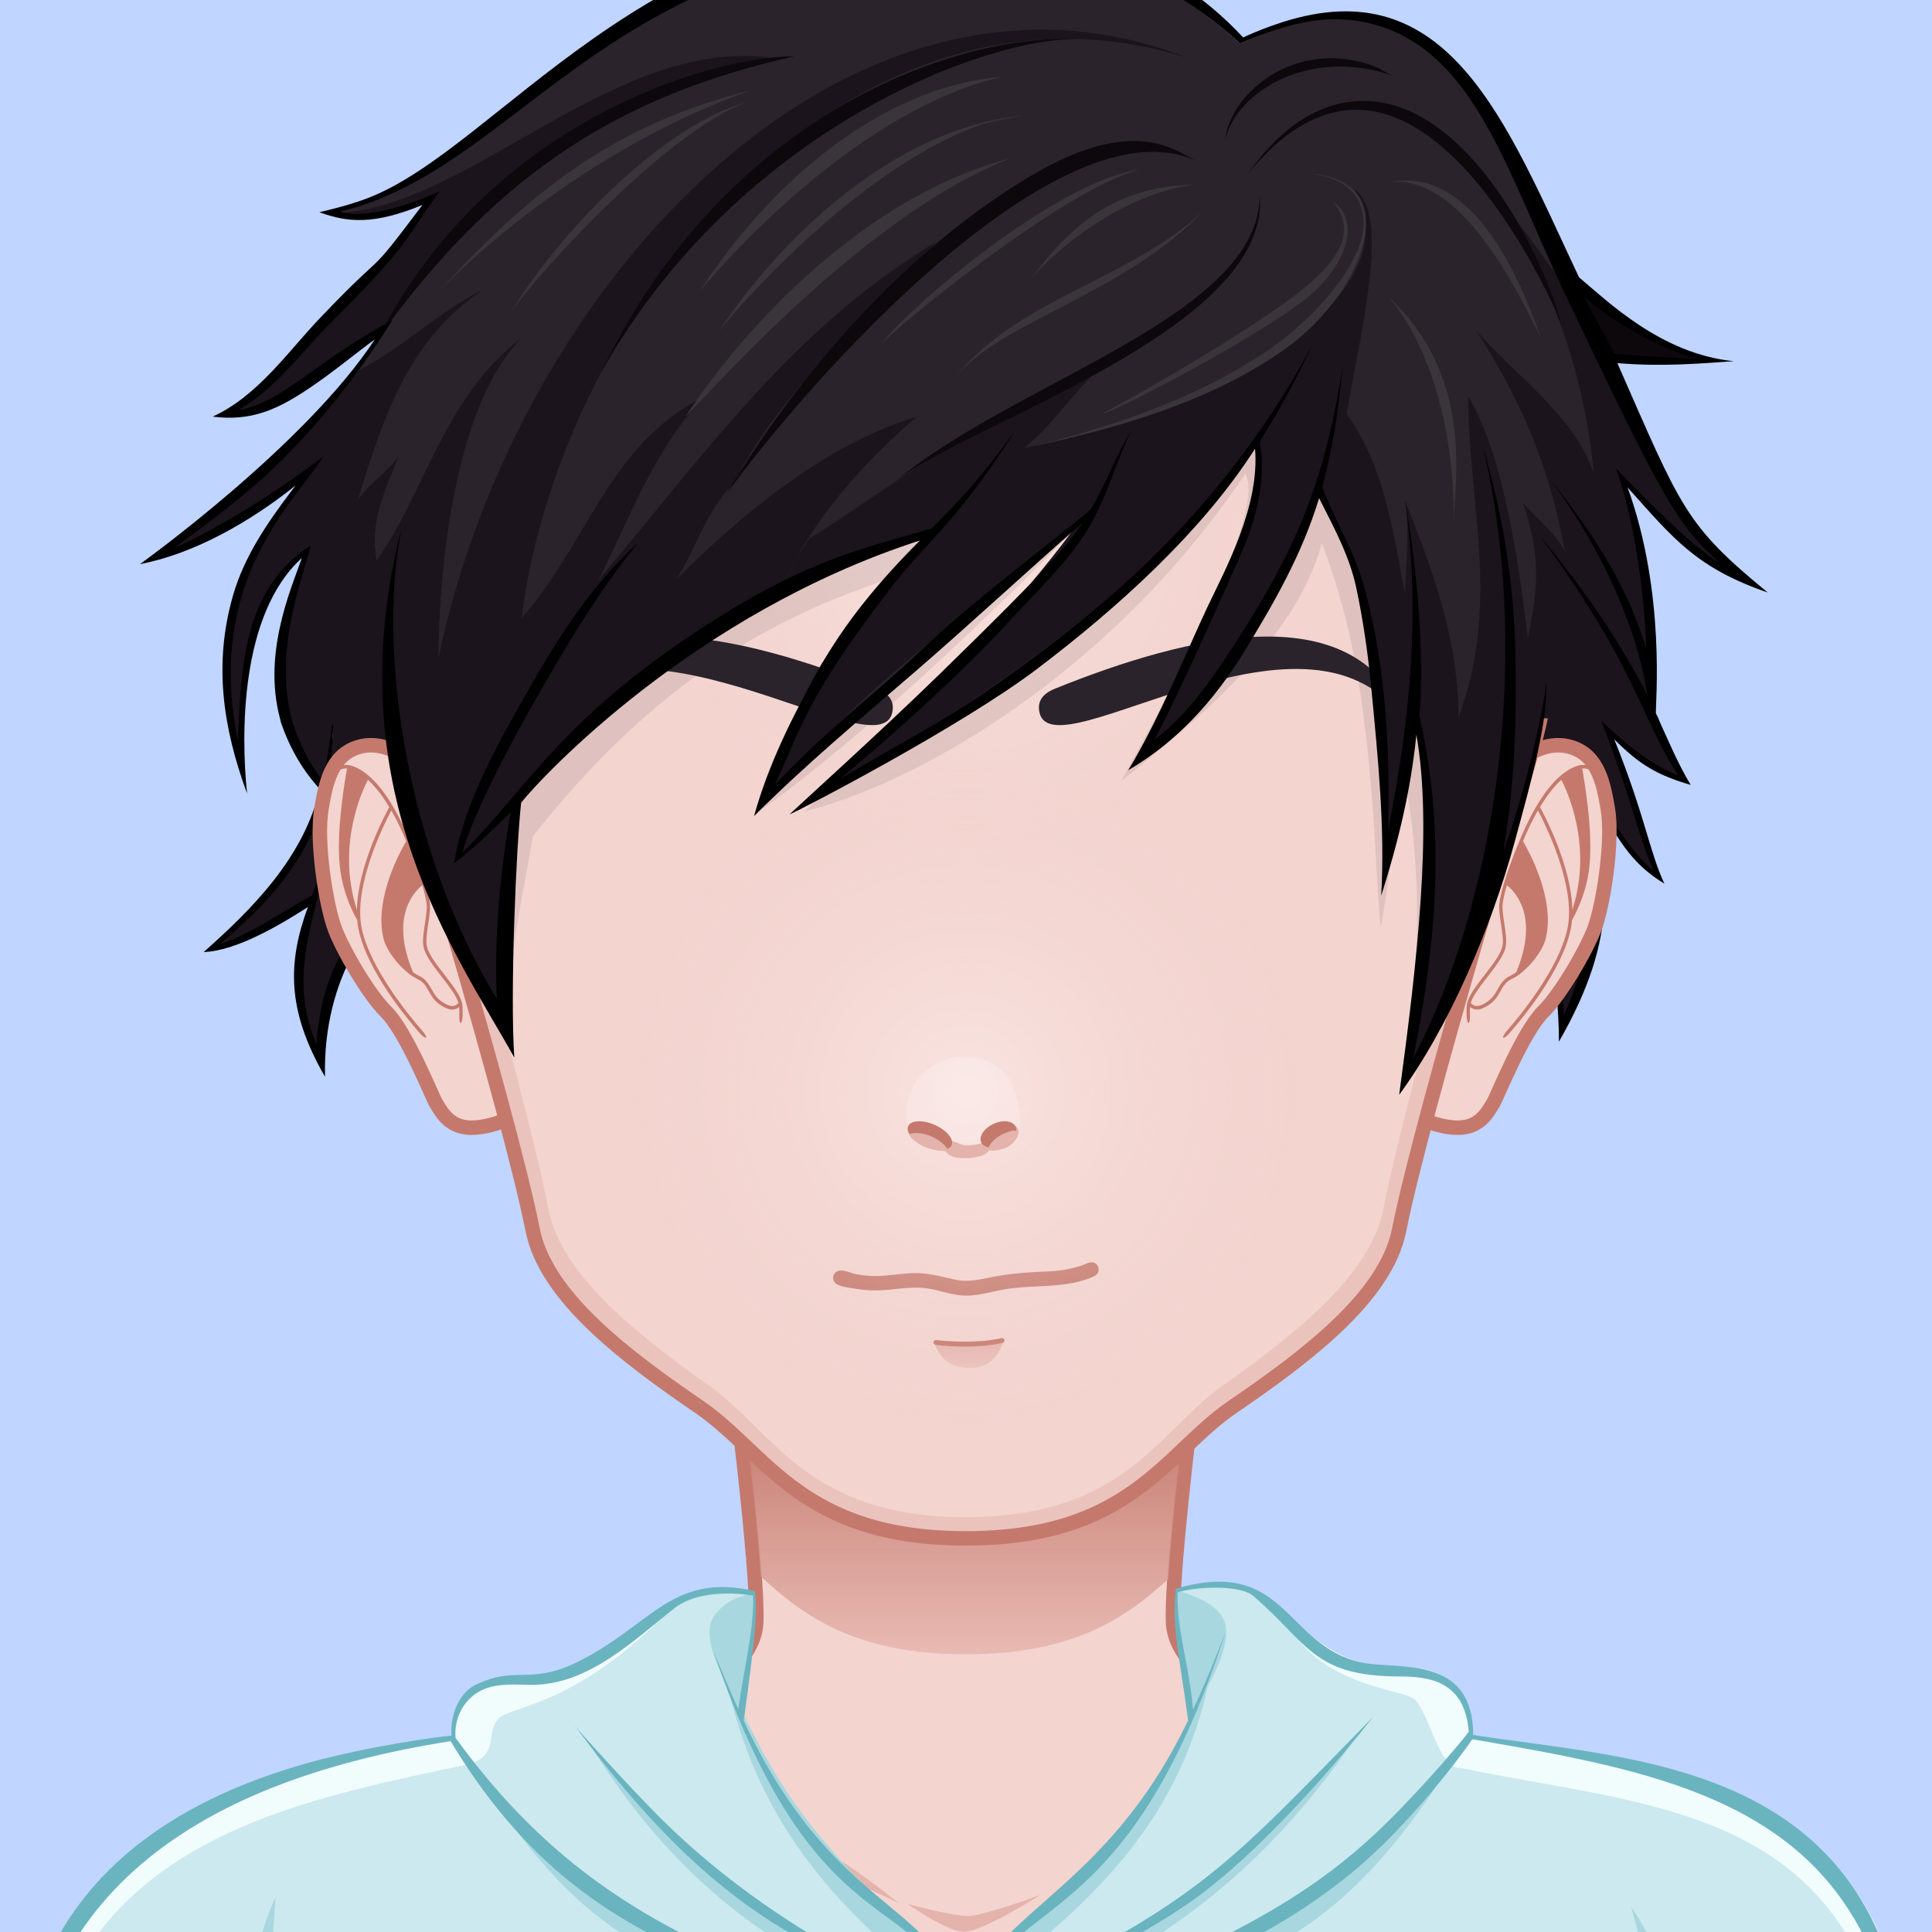 <?xml version="1.0" encoding="UTF-8" standalone="no"?>
<!DOCTYPE svg PUBLIC "-//W3C//DTD SVG 1.1//EN" "http://www.w3.org/Graphics/SVG/1.1/DTD/svg11.dtd">
<svg width="100%" height="100%" viewBox="0 0 3334 3334" version="1.1" xmlns="http://www.w3.org/2000/svg" xmlns:xlink="http://www.w3.org/1999/xlink" xml:space="preserve" xmlns:serif="http://www.serif.com/" style="fill-rule:evenodd;clip-rule:evenodd;">
    <rect x="0" y="0" width="3334" height="3334" fill="#808080" stroke="none"/>
    <g transform="matrix(5.556,0,0,5.556,0,0)">
        <g id="svga-group-wrapper" transform="matrix(3,0,0,3,0,0)">
            <g id="svga-group-backs-single">
                <rect id="SvgjsPath4388" x="-25" y="-25" width="250" height="250" style="fill:rgb(192,213,255);fill-rule:nonzero;"/>
            </g>
            <g id="svga-group-humanwrap-move">
                <g id="svga-group-humanwrap">
                    <g id="svga-group-hair-back-move">
                        <g id="svga-group-hair-back">
                            <path id="SvgjsPath4049" d="M156.79,87.186C158.035,82.541 158.87,77.252 159.102,72.972L170.631,72.972C172.465,76.897 173.289,79.052 174.531,80.905C172.691,80.185 170.566,79.438 166.722,75.933C167.04,76.787 171.046,88.42 171.309,90.426C167.918,87.633 166.674,84.614 164.596,82.363C165.802,90.734 166.469,95.159 161.942,105.867C159.181,90.365 157.449,87.622 156.79,87.186ZM34.506,74.599C34.289,83.555 31.608,90.155 22.159,98.045C25.119,97.105 27.769,95.615 32.43,92.985C33.23,90.855 33.94,88.424 34.22,86.185C33.4,94.085 28.622,99.532 32.946,108.862C33.552,101.079 36.2,95.553 43.039,91.107C42.823,91.256 42.323,91.62 41.667,92.196C42.414,91.584 43.194,91.008 44,90.468C42.433,85.633 41.139,78.439 41.091,74.599L34.506,74.599ZM33.478,81.232C31.993,79.387 30.638,76.568 30.056,74.599L34.497,74.599C34.344,75.986 34.038,79.067 33.478,81.232Z" style="fill:rgb(27,20,28);fill-rule:nonzero;"/>
                            <path id="SvgjsPath4050" d="M173.749,80.275C172.491,78.397 171.459,76.225 170.46,74.071L171.542,74.071C172.562,76.319 173.721,79.084 175.039,81.265C171.529,80.225 169.759,79.175 167.129,76.545C170.299,84.415 170.789,88.255 172.319,91.485C167.829,88.765 167.169,85.425 164.829,82.755C166.339,90.545 167.809,96.675 161.399,107.845C161.399,101.775 160.109,93.994 157.849,88.045C161.138,91.195 161.668,101.565 161.928,105.125C162.939,102.735 163.779,100.285 164.439,97.755C166.189,91.075 164.619,84.975 164.289,81.955C166.202,83.193 168.34,87.827 171.189,90.175C169.388,85.795 169.189,83.565 165.79,74.635C168.6,77.325 171.119,79.245 173.749,80.275ZM32.749,108.115C29.369,99.995 33.399,94.085 34.219,86.185C33.939,88.425 33.129,90.555 32.329,92.685C27.669,95.315 25.719,96.805 22.759,97.745C32.208,89.855 34.288,83.755 34.506,74.799L34.398,74.799C34.245,76.186 33.939,78.6 33.379,80.765C31.894,78.92 30.82,76.549 30.238,74.58L29.034,74.591C29.729,76.843 31.092,79.516 33.109,81.685C31.479,88.675 26.269,93.985 21.089,98.565C24.419,98.465 28.969,95.785 31.879,93.905C29.789,99.605 29.649,104.565 33.649,111.475C33.403,100.789 38.93,94.597 41.666,92.195C42.322,91.619 42.822,91.255 43.038,91.106C36.199,95.554 33.355,100.333 32.749,108.115Z" style="fill-rule:nonzero;"/>
                        </g>
                    </g>
                    <g id="svga-group-humanbody-single">
                        <path id="SvgjsPath2780" d="M190.858,199.866C184.85,189.708 177.384,187.893 171.23,185.93C164.907,183.914 151.884,182.752 144.781,181.33C137.921,179.957 121.628,175.541 121.442,167.842C121.25,159.776 125.733,127.752 125.733,127.752L74.005,127.752C74.005,127.752 78.492,159.775 78.299,167.842C78.115,175.541 61.819,179.957 54.958,181.33C47.854,182.752 34.833,183.914 28.51,185.93C22.354,187.893 14.886,189.707 8.878,199.866C5.234,206.026 2.87,215.999 2.87,226.999L196.87,226.999C196.869,215.999 194.509,206.026 190.858,199.866Z" style="fill:rgb(243,212,207);fill-rule:nonzero;"/>
                        <path id="SvgjsPath2781" d="M121.442,167.843C123.937,178.772 139.607,181.541 147.735,183.168C169.644,187.547 181.507,188.302 190.032,202.707C192.935,207.623 195.491,218.571 195.994,226.86C197.829,227.151 196.525,209.428 190.858,199.866C181.116,183.394 161.769,184.731 144.781,181.331C137.921,179.958 121.628,175.542 121.442,167.843ZM78.558,167.843C78.372,175.542 62.079,179.958 55.219,181.331C38.231,184.731 18.884,183.394 9.142,199.866C3.475,209.429 2.171,227.151 4.006,226.86C4.509,218.571 7.065,207.623 9.968,202.707C18.492,188.302 30.356,187.547 52.265,183.168C60.393,181.541 76.063,178.771 78.558,167.843Z" style="fill:rgb(255,244,243);fill-rule:nonzero;"/>
                        <path id="SvgjsPath2782" d="M51.206,189.513C51.206,189.513 79.847,189.812 84.679,191.398C86.993,192.156 93.051,197.031 93.051,197.031C93.051,197.031 86.495,193.861 84.393,193.273C79.51,191.909 51.206,189.513 51.206,189.513ZM99.795,199.999C101.848,199.958 107.682,196.2 107.682,196.2C107.682,196.2 102.108,198.259 100.34,198.36C98.849,198.446 93.974,197.122 93.974,197.122C93.974,197.122 98.112,200.032 99.795,199.999ZM117.008,192.757C123.758,190.939 146.794,189.527 146.794,189.527C146.794,189.527 123.003,189.011 116.284,191.252C114.032,192.004 108.722,196.412 108.722,196.412C108.722,196.412 114.786,193.354 117.008,192.757Z" style="fill:rgb(228,179,171);fill-rule:nonzero;"/>
                        <path id="SvgjsPath2783" d="M190.858,199.866C181.117,183.395 161.736,184.724 144.781,181.331C137.921,179.958 121.628,175.542 121.442,167.843C121.25,159.777 125.733,127.753 125.733,127.753L74.005,127.753C74.005,127.753 78.492,159.776 78.299,167.843C78.115,175.542 61.819,179.958 54.958,181.331C47.854,182.753 34.833,183.915 28.51,185.931C22.354,187.894 14.886,189.708 8.878,199.867C5.234,206.027 2.87,216 2.87,227L196.87,227C196.869,215.999 194.509,206.026 190.858,199.866Z" style="fill:none;fill-rule:nonzero;stroke:rgb(197,121,109);stroke-width:1.5px;"/>
                    </g>
                    <g id="svga-group-chinshadow-single">
                        <path id="SvgjsPath4062" d="M100.002,171.27C111.21,171.27 116.59,167.457 120.94,163.492C121.522,154.595 123.609,138.574 124.586,131.337C109.802,129.584 89.878,129.595 75.156,131.369C76.127,138.552 78.18,154.303 78.784,163.233C83.185,167.29 88.551,171.27 100.002,171.27Z" style="fill:url(#_Linear1);fill-rule:nonzero;"/>
                    </g>
                    <g id="svga-group-clothes-single">
                        <path id="SvgjsPath4399" d="M2.258,224.437C-0.223,203.754 9.094,189.097 31.647,182.692C38.266,180.816 45.868,179.849 46.868,179.789C46.836,179.61 46.829,179.62 46.829,179.257L46.799,179.257C46.873,172.42 54.489,173.764 56.669,173.304C65.292,171.471 68.22,162.427 78.067,164.808C78.309,166.882 78.13,169.278 76.899,178.143C86.185,198.115 96.258,196.39 99.838,207.573C103.083,197.572 114.609,195.986 123.098,178.14C122.54,173.125 121.327,168.744 121.837,164.572L121.887,164.536C128.483,162.338 131.364,165.283 133.991,167.817C141.996,175.544 146.25,170.648 150.253,174.172C151.845,175.575 152.42,177.57 152.42,179.712C170.664,182.361 201.471,183.392 197.31,223.897L197.389,223.987C178.926,223.985 54.422,228.609 2.258,224.437Z" style="fill:rgb(203,233,238);fill-rule:nonzero;"/>
                        <path id="SvgjsPath4400" d="M100.187,206.617C103.796,197.558 114.627,195.437 122.805,178.733C122.885,178.641 123.096,178.226 123.362,177.677C123.227,176.117 123.049,174.489 122.328,172.778C121.886,169.924 121.532,167.254 121.832,164.664C123.512,165.153 125.103,165.736 126.194,166.928C127.795,168.676 126.58,171.704 125.046,174.618C122.164,187.172 114.949,196.237 100.187,206.617ZM168.869,197.402C171.369,206.236 173.036,215.569 171.034,224.53C172.704,224.489 173.322,224.449 174.874,224.412C175.566,215.002 173.869,204.736 168.869,197.402ZM132,199C121.087,205.366 110.115,207.816 100.201,216.276C90.285,207.839 79.207,206.365 68.295,200C63.295,198 55.623,190.896 50.935,185.896C65.685,208.271 76.244,201.922 99.869,217.004C123.494,201.922 134.119,207.047 148.869,184.672C144.182,189.673 137,197 132,199ZM99.796,207.68C96.187,198.621 85.778,195.438 77.6,178.734C77.52,178.642 77.309,178.227 77.043,177.678C77.178,176.118 76.823,174.405 77.543,172.693C77.985,169.839 78.178,167.508 77.878,164.919C76.198,165.408 75.301,165.737 74.211,166.929C72.61,168.677 73.825,171.705 75.359,174.619C78.241,187.172 85.034,197.3 99.796,207.68ZM28.536,196.402C24.869,204.402 24.839,215.002 25.531,224.412C27.083,224.449 27.701,224.489 29.371,224.53C27.369,215.569 27.869,205.402 28.536,196.402ZM99.869,209.409C113.827,205.229 128.673,197.58 141.013,178.894C129.871,193.914 113.308,202.781 100.186,208.221C86.65,203.32 70.444,193.561 60.996,180.445C72.066,198.567 85.911,205.229 99.869,209.409Z" style="fill:rgb(168,215,223);fill-rule:nonzero;"/>
                        <path id="SvgjsPath4401" d="M197.389,223.985C197.292,223.985 197.173,223.986 197.071,223.986C196.712,216.378 195.998,208.596 191.995,201.735C183.995,186.735 166.995,186.36 151.001,183C149.001,183 147.969,177.459 146.495,175.985C145.245,174.735 135.62,174.735 132.569,166.477C133.063,166.915 133.532,167.372 133.992,167.815C141.997,175.542 146.251,170.646 150.254,174.17C151.846,175.573 152.421,177.568 152.421,179.71C170.665,182.359 201.472,183.39 197.311,223.895L197.389,223.985ZM2.017,224.985C2.114,224.985 2.233,224.986 2.335,224.986C2.694,217.378 3.508,211.19 7.511,204.329C15.511,189.329 32.81,185.962 48.804,182.601C51.743,181.485 50.195,179.359 51.668,177.885C52.918,176.635 59.868,176.61 69.493,166.485C68.999,166.923 66.873,167.372 66.413,167.815C58.408,175.542 52.368,173.36 50.151,174.17C47.416,175.17 46.993,177.593 46.993,179.734C28.749,182.383 -0.001,187.734 2.095,224.894L2.017,224.985Z" style="fill:rgb(241,252,253);fill-rule:nonzero;"/>
                        <path id="SvgjsPath4402" d="M196.159,204.835C189.845,182.39 168.045,182.03 152.519,179.625C152.519,171.23 144.621,172.899 140.989,172.125C132.977,170.408 133.228,161.127 121.749,164.476C121.266,168.44 122.194,171.916 123.009,178.096C114.593,195.764 102.92,197.749 99.84,207.245C96.468,196.709 86.17,197.766 77,178.155C78.274,168.927 78.403,166.79 78.16,164.725C69.407,162.727 67.433,168.404 59.52,172.195C54.72,174.444 53.361,172.423 49.24,174.435C47.53,175.265 46.67,177.515 46.73,179.345C46.72,179.355 46.73,179.355 46.73,179.355C46.73,179.475 46.73,179.584 46.75,179.695C45.75,179.76 38.153,180.744 31.62,182.595C8.799,189.075 -0.338,203.977 2.17,224.534C12.3,224.534 22.284,228.262 177.45,224.465C184.652,224.284 196.876,224.084 197.389,224.084C197.569,223.085 198.475,213.097 196.159,204.835ZM2.309,224.315C1.163,197.019 19.544,184.539 46.649,180.265C61.965,205.667 80.712,201.967 99.669,216.175C82.486,201.899 64.48,203.79 47.169,179.925C46.975,177.928 48.02,175.716 50.179,174.855C51.709,174.254 53.349,174.425 54.949,174.435C60.989,174.485 65.639,169.754 70.109,166.285C72.239,164.865 75.409,164.795 77.949,165.185C78.147,168.487 76.872,173.456 76.449,176.975C75.559,175.015 74.719,173.004 73.879,170.995C84.502,202.17 95.094,195.11 99.829,208.045C98.829,207.766 81.927,201.693 68.459,188.306C65.599,185.475 59.932,179.237 59.499,178.656C76.175,201.22 86.83,202.371 99.879,208.186C99.879,208.196 99.889,208.216 99.889,208.226C99.9,208.259 99.953,208.414 99.969,208.446C100.029,208.416 100.099,208.386 100.169,208.366C100.189,208.346 100.209,208.336 100.239,208.336C102.046,207.454 113.927,203.317 122.968,197.107C132.277,190.704 142.893,176.826 142.099,177.827C126.543,193.641 124.141,197.227 100.168,208.197C100.148,208.197 100.128,208.187 100.108,208.177C100.088,208.067 100.058,207.956 100.018,207.847C100.028,207.796 100.048,207.746 100.068,207.697C104.28,196.141 116.655,200.607 126.908,168.917C125.858,171.657 124.758,174.357 123.518,176.997C123.129,172.348 121.777,168.692 121.927,164.867C123.704,164.274 128.525,163.994 129.858,165.327C135.424,170.082 135.87,173.567 144.938,173.567C147.838,173.586 151.641,173.951 152.068,179.277C151.538,180.063 147.565,184.748 143.808,188.477C130.653,201.559 118.885,201.81 100.678,215.727C101.128,215.727 102.048,214.767 102.408,214.517C116.644,204.416 126.877,204.572 139.968,193.876C145.999,188.949 151.806,181.066 152.428,180.066C152.449,180.076 152.479,180.076 152.498,180.076C176.521,184.208 198.052,188.14 197.108,223.906C89.435,223.233 55.562,226.094 2.309,224.315Z" style="fill:rgb(106,180,192);fill-rule:nonzero;"/>
                    </g>
                    <g id="svga-group-head">
                        <g id="svga-group-ears-left-move">
                            <g id="svga-group-ears-left">
                                <path id="SvgjsPath3614" d="M47.001,83.974C45.625,81.661 41.363,75.977 37.021,77.371C34.272,78.253 33.728,81.136 33.286,83.682C32.698,87.068 33.757,93.765 34.675,96.185C35.556,98.51 38.208,103.001 39.939,104.712C42.069,106.812 44.714,113.505 45.133,114.199C45.793,115.296 46.669,116.944 49.255,116.737C52.108,116.508 53.839,114.995 55.111,114.738C58.253,114.109 50.582,89.995 47.001,83.974Z" style="fill:rgb(243,212,207);fill-rule:nonzero;stroke:rgb(197,121,109);stroke-width:1.5px;"/>
                                <path id="SvgjsPath3615" d="M44.197,97.997C44.065,97.449 44.204,96.527 44.339,95.635C44.463,94.823 44.579,94.056 44.508,93.514C44.241,91.482 42.735,87.621 41.751,85.529C40.619,83.122 38.788,80.09 36.489,79.308C35.539,78.984 34.914,79.371 34.551,79.764C34.285,80.053 34.226,80.391 34.313,80.431C34.399,80.471 34.598,80.191 34.885,79.927C35.12,79.711 35.464,79.525 35.936,79.564C35.746,80.575 34.769,86.054 35.192,89.789C35.525,92.727 36.785,94.92 36.982,95.249C37.011,95.595 37.059,95.934 37.13,96.263C38.059,100.55 42.101,105.426 43.508,107.021C43.767,107.316 44.039,107.491 44.106,107.419C44.172,107.347 44.012,107.055 43.753,106.759C42.365,105.174 38.362,100.317 37.464,96.18C36.512,91.791 39.782,85.284 40.512,83.908C40.883,84.554 41.199,85.175 41.442,85.693C41.632,86.099 41.844,86.574 42.061,87.088C41.632,87.806 38.627,93.046 39.723,97.241C40.129,98.787 41.958,100.781 43.17,101.327C43.837,101.628 44.089,102.077 44.379,102.598C44.715,103.202 45.097,103.886 46.207,104.382C46.432,104.484 46.636,104.524 46.817,104.524C47.13,104.524 47.368,104.398 47.542,104.248C47.56,104.514 47.559,104.852 47.551,105.165C47.539,105.569 47.593,105.902 47.688,105.91C47.782,105.918 47.884,105.597 47.895,105.193C47.911,104.697 47.908,104.083 47.823,103.79C47.575,102.925 46.815,101.949 46.01,100.915C45.221,99.896 44.403,98.844 44.197,97.997ZM36.95,94.196C34.773,87.465 37.606,81.656 38.094,80.732C38.944,81.507 39.694,82.543 40.304,83.556C39.86,84.365 37.041,89.669 36.95,94.196ZM46.341,104.042C45.337,103.595 45.002,102.991 44.675,102.409C44.382,101.882 44.077,101.337 43.306,100.989C43.138,100.914 42.954,100.798 42.764,100.666C40.278,94.76 43.036,92.178 43.727,91.649C43.938,92.371 44.096,93.033 44.166,93.564C44.229,94.052 44.114,94.827 43.999,95.576C43.857,96.505 43.713,97.466 43.862,98.088C44.088,99.014 44.931,100.097 45.746,101.145C46.469,102.074 47.212,103.033 47.467,103.815C47.359,103.972 47.017,104.345 46.341,104.042Z" style="fill:rgb(197,121,109);fill-rule:nonzero;"/>
                            </g>
                        </g>
                        <g id="svga-group-ears-right-move">
                            <g id="svga-group-ears-right">
                                <path id="SvgjsPath3616" d="M152.736,83.974C154.113,81.661 158.375,75.977 162.716,77.371C165.466,78.253 166.009,81.136 166.452,83.682C167.04,87.068 165.981,93.765 165.063,96.185C164.182,98.51 161.53,103.001 159.797,104.712C157.668,106.812 155.022,113.505 154.604,114.199C153.946,115.296 153.069,116.944 150.483,116.737C147.629,116.508 145.899,114.995 144.626,114.738C141.484,114.109 149.156,89.995 152.736,83.974Z" style="fill:rgb(243,212,207);fill-rule:nonzero;stroke:rgb(197,121,109);stroke-width:1.5px;"/>
                                <path id="SvgjsPath3617" d="M153.727,100.913C152.922,101.946 152.163,102.922 151.914,103.788C151.828,104.081 151.826,104.695 151.842,105.191C151.854,105.595 151.955,105.916 152.049,105.908C152.143,105.9 152.197,105.567 152.186,105.163C152.178,104.85 152.178,104.512 152.196,104.246C152.37,104.396 152.608,104.522 152.921,104.522C153.103,104.522 153.306,104.482 153.53,104.38C154.639,103.884 155.022,103.2 155.358,102.596C155.647,102.076 155.901,101.627 156.567,101.325C157.78,100.779 159.608,98.785 160.014,97.239C161.11,93.045 158.106,87.804 157.676,87.086C157.893,86.573 158.106,86.098 158.295,85.691C158.539,85.173 158.854,84.552 159.225,83.906C159.955,85.283 163.225,91.789 162.274,96.178C161.378,100.315 157.374,105.172 155.985,106.757C155.727,107.053 155.567,107.345 155.633,107.417C155.699,107.488 155.971,107.313 156.231,107.019C157.637,105.423 161.68,100.548 162.61,96.261C162.68,95.932 162.727,95.593 162.756,95.247C162.953,94.918 164.215,92.724 164.547,89.787C164.969,86.052 163.992,80.573 163.803,79.562C164.276,79.523 164.617,79.708 164.854,79.925C165.141,80.189 165.34,80.469 165.426,80.429C165.512,80.389 165.453,80.051 165.188,79.762C164.825,79.369 164.2,78.983 163.25,79.306C160.951,80.088 159.119,83.12 157.988,85.527C157.004,87.62 155.498,91.48 155.23,93.512C155.158,94.054 155.275,94.821 155.4,95.633C155.535,96.525 155.673,97.447 155.541,97.995C155.336,98.844 154.518,99.896 153.727,100.913ZM159.434,83.555C160.045,82.542 160.795,81.506 161.645,80.731C162.133,81.656 164.965,87.464 162.79,94.195C162.697,89.669 159.879,84.365 159.434,83.555ZM152.27,103.816C152.524,103.034 153.268,102.075 153.991,101.146C154.807,100.098 155.649,99.015 155.876,98.089C156.024,97.467 155.88,96.506 155.739,95.577C155.624,94.828 155.509,94.053 155.573,93.565C155.641,93.034 155.8,92.372 156.011,91.65C156.702,92.179 159.46,94.761 156.976,100.667C156.785,100.799 156.601,100.915 156.433,100.99C155.662,101.338 155.359,101.883 155.064,102.41C154.738,102.992 154.402,103.596 153.398,104.043C152.721,104.345 152.379,103.972 152.27,103.816Z" style="fill:rgb(197,121,109);fill-rule:nonzero;"/>
                            </g>
                        </g>
                        <g id="svga-group-faceshape-wrap">
                            <g id="svga-group-faceshape-single">
                                <path id="SvgjsPath4059" d="M100.002,0.867C66.384,0.919 39.082,28.09 39.134,61.564C39.142,66.88 39.838,72.035 41.136,76.946L41.137,76.946C41.15,77 52.68,114.915 55.158,127.369C56.54,134.314 64.954,140.572 72.423,145.682C79.39,150.449 82.952,159.27 100.003,159.27C117.054,159.27 120.616,150.449 127.583,145.682C135.051,140.573 143.466,134.315 144.848,127.369C147.327,114.915 158.857,76.999 158.868,76.946L158.87,76.946C160.168,72.035 160.864,66.88 160.872,61.564C160.923,28.09 133.62,0.919 100.002,0.867Z" style="fill:rgb(243,212,207);fill-rule:nonzero;"/>
                                <path id="SvgjsPath4060" d="M146.772,22.738C154.25,32.921 158.689,45.608 158.67,59.364C158.661,64.68 157.991,69.835 156.74,74.746L156.738,74.746C156.727,74.799 145.614,112.715 143.226,125.169C141.891,132.114 133.755,138.372 126.558,143.482C119.84,148.249 116.437,157.07 100.001,157.07C83.567,157.07 80.159,148.249 73.444,143.482C66.247,138.373 58.109,132.115 56.779,125.169C54.388,112.715 43.275,74.799 43.264,74.746C42.012,69.835 41.342,64.68 41.333,59.364C41.312,45.612 45.749,32.929 53.222,22.747C44.41,33.272 39.11,46.803 39.133,61.564C39.141,66.88 39.837,72.035 41.135,76.946L41.136,76.946C41.15,77 52.68,114.915 55.158,127.369C56.54,134.314 64.954,140.572 72.423,145.682C79.39,150.449 82.952,159.27 100.003,159.27C117.054,159.27 120.616,150.449 127.583,145.682C135.051,140.573 143.466,134.315 144.848,127.369C147.327,114.915 158.857,76.999 158.868,76.946L158.87,76.946C160.168,72.035 160.864,66.88 160.872,61.564C160.894,46.799 155.589,33.264 146.772,22.738Z" style="fill:rgb(235,195,189);fill-rule:nonzero;"/>
                                <path id="SvgjsPath4061" d="M100.002,0.867C66.384,0.919 39.082,28.09 39.134,61.564C39.142,66.88 39.838,72.035 41.136,76.946L41.137,76.946C41.15,77 52.68,114.915 55.158,127.369C56.54,134.314 64.954,140.572 72.423,145.682C79.39,150.449 82.952,159.27 100.003,159.27C117.054,159.27 120.616,150.449 127.583,145.682C135.051,140.573 143.466,134.315 144.848,127.369C147.327,114.915 158.857,76.999 158.868,76.946L158.87,76.946C160.168,72.035 160.864,66.88 160.872,61.564C160.923,28.09 133.62,0.919 100.002,0.867Z" style="fill:none;fill-rule:nonzero;stroke:rgb(197,121,109);stroke-width:1.5px;"/>
                            </g>
                        </g>
                        <g id="svga-group-mouth-single-move">
                            <g id="svga-group-mouth-single">
                                <path id="SvgjsPath4383" d="M100.457,141.651C97.217,141.651 96.76,138.973 96.76,138.973L103.885,138.785C103.884,138.785 103.307,141.651 100.457,141.651Z" style="fill:url(#_Linear2);fill-rule:nonzero;"/>
                                <path id="SvgjsPath4387" d="M99.886,139.415C98.218,139.415 96.948,139.244 96.859,139.231C96.722,139.211 96.627,139.085 96.646,138.949C96.665,138.811 96.793,138.722 96.928,138.735C96.965,138.741 100.628,139.235 103.694,138.54C103.84,138.51 103.964,138.597 103.994,138.729C104.024,138.864 103.939,138.998 103.806,139.028C102.485,139.327 101.082,139.415 99.886,139.415ZM100.071,134.142C98.78,134.142 97.529,133.665 96.271,133.432C94.863,133.17 93.459,133.394 92.05,133.528C90.848,133.642 89.666,133.625 88.476,133.41C87.91,133.307 87.067,133.245 86.583,132.919C86.087,132.584 86.179,131.805 86.738,131.595C87.266,131.395 88.088,131.811 88.62,131.912C89.228,132.028 89.845,132.101 90.465,132.11C91.831,132.128 93.184,131.852 94.548,131.804C95.993,131.756 97.383,132.156 98.779,132.462C100.026,132.735 101.104,132.552 102.332,132.288C104.462,131.829 106.591,131.715 108.761,131.618C109.834,131.569 110.928,131.362 111.951,131.035C112.387,130.894 112.904,130.523 113.362,130.774C113.89,131.064 113.865,131.856 113.32,132.111C111.539,132.948 109.54,133.083 107.605,133.172C106.37,133.228 105.13,133.289 103.911,133.506C102.64,133.731 101.371,134.142 100.071,134.142Z" style="fill:rgb(197,121,109);fill-rule:nonzero;"/>
                            </g>
                        </g>
                        <g id="svga-group-facehighlight-single">
                            <path id="SvgjsPath2772" d="M140.204,113.007C140.239,135.282 122.209,153.372 99.931,153.403C77.657,153.439 59.57,135.41 59.535,113.131C59.501,90.857 77.53,72.77 99.808,72.735C122.083,72.701 140.171,90.73 140.204,113.007Z" style="fill:url(#_Radial3);fill-rule:nonzero;"/>
                            <path id="SvgjsPath2776" d="M135,55.999C135,75.328 119.329,90.999 100,90.999C80.671,90.999 65,75.328 65,55.999C65,36.67 80.671,20.999 100,20.999C119.329,20.999 135,36.67 135,55.999Z" style="fill:url(#_Radial4);fill-rule:nonzero;"/>
                        </g>
                        <g id="svga-group-eyebrows-left-move">
                            <g id="svga-group-eyebrows-left-rotate">
                                <g id="svga-group-eyebrows-left">
                                    <path id="SvgjsPath4369" d="M54.351,74.996C64.094,59.881 90.842,80.144 92.369,73.805C92.668,72.534 91.962,71.79 90.805,71.313C77.184,65.807 59.156,61.18 54.351,74.996Z" style="fill:rgb(42,35,43);fill-rule:nonzero;"/>
                                </g>
                            </g>
                        </g>
                        <g id="svga-group-eyebrows-right-move">
                            <g id="svga-group-eyebrows-right-rotate">
                                <g id="svga-group-eyebrows-right">
                                    <path id="SvgjsPath4370" d="M145.649,74.996C135.906,59.881 109.158,80.144 107.631,73.805C107.332,72.534 108.038,71.79 109.195,71.313C122.816,65.807 140.844,61.18 145.649,74.996Z" style="fill:rgb(42,35,43);fill-rule:nonzero;"/>
                                </g>
                            </g>
                        </g>
                        <g id="svga-group-nose-single-move">
                            <g id="svga-group-nose-single">
                                <path id="SvgjsPath3937" d="M105.496,114.749C106.385,120.788 101.478,118.101 99.844,118.364C98.538,118.577 93.589,120.347 93.882,114.67C94.02,111.969 96.65,109.423 99.736,109.423C102.626,109.423 104.913,110.802 105.496,114.749Z" style="fill:white;fill-opacity:0.2;fill-rule:nonzero;"/>
                                <path id="SvgjsPath3938" d="M103.762,116.205C103.791,116.301 102.105,118.215 102.022,118.135C101.583,118.451 100.831,118.585 100.003,118.593C99.445,118.598 98.946,118.123 98.543,118.166C98.528,118.103 94.898,116.758 94.675,116.235C94.341,116.31 94.099,116.471 94.003,116.711C93.755,117.335 94.57,118.258 95.823,118.774C96.442,119.028 97.384,119.208 97.872,119.176C98.203,119.654 98.778,119.919 99.856,119.91C101.045,119.898 102.192,119.627 102.405,119.067C102.697,119.245 103.805,118.998 104.219,118.797C104.676,118.575 105.434,117.94 105.452,117.164C105.467,116.506 104.473,116.081 103.762,116.205Z" style="fill:rgb(228,179,171);fill-rule:nonzero;"/>
                                <path id="SvgjsPath3939" d="M98.529,118.552C98.455,118.732 98.293,118.861 98.08,118.944C97.794,118.478 97.205,117.999 96.445,117.666C95.561,117.282 94.697,117.208 94.175,117.416C93.993,117.12 93.932,116.833 94.033,116.595C94.293,115.975 95.51,115.915 96.753,116.454C97.995,116.995 98.79,117.936 98.529,118.552ZM104.806,117.053C104.96,117.011 105.086,117.065 105.207,117.089C105.279,116.494 104.792,116.066 103.97,116.085C103.005,116.109 101.951,116.743 101.619,117.502C101.339,118.147 101.672,118.668 102.37,118.798C102.381,118.693 102.845,117.594 104.806,117.053Z" style="fill:rgb(197,121,109);fill-rule:nonzero;"/>
                            </g>
                        </g>
                        <g id="svga-group-hair-front">
                            <path id="SvgjsPath4052" d="M142.198,28.734C132.961,19.944 97.649,27.973 87.001,28.973C76.86,29.755 63.475,-1.366 43.396,78.452C43.441,82.291 44.686,89.085 46.192,93.92C46.337,93.819 46.478,93.712 46.623,93.614C46.623,93.614 46.105,96.871 52.681,108.004C52.333,99.931 53.893,94.111 55.173,86.59C70.882,66.603 85.562,61.916 96.733,58.435C89.233,67.19 81.814,75.225 78.568,84C92.215,74.424 110.977,55.116 110.977,55.116C110.977,55.116 109.574,59.819 83.292,84C94.235,81.321 114.637,70.321 128.928,49.049C131.674,53.549 116.528,79.843 116.101,80.85C123.764,74.764 134.18,66.214 136.856,56.23C136.856,56.23 138.427,60.273 139.518,64.865C142.396,77.027 142.422,92.146 142.947,95.99C144.612,87.269 144.872,77.508 144.869,77.635C148.774,95.528 145.288,108.029 145.221,112.359C150.419,101.924 155.825,89.462 157.398,77.825C157.396,77.824 145.779,27.134 142.198,28.734Z" style="fill:rgb(42,35,43);fill-opacity:0.1;fill-rule:nonzero;"/>
                            <path id="SvgjsPath4053" d="M170.618,67.866C170.538,62.476 169.498,53.946 167.697,49.086C170.977,52.476 175.107,56.476 178.477,58.586C174.017,54.726 172.636,51.426 162.556,30.286C156.367,17.306 152.269,3.536 140.178,1.916C136.099,1.356 132.128,2.906 128.399,4.506C118.789,-4.284 106.809,-7.825 95.729,-6.825C61.849,-4.315 52.812,17.566 34.692,21.946C37.532,22.776 42.308,21.478 45.028,20.198C41.278,25.258 42.606,24.729 34.336,32.999C30.966,36.339 27.853,40.443 23.793,42.853C29.242,42.172 32.105,38.019 40.075,33.749C38.925,35.589 34.826,41.843 28.146,48.243C25.276,50.983 20.547,54.827 17.247,57.157C19.657,56.197 26.736,53.431 32.855,48.005C29.686,52.536 20.594,60.945 24.71,77.886C25.542,70.48 24.709,61.471 31.758,56.991C30.974,60.292 27.944,67.213 30.155,74.699L41.09,74.699C41.137,78.538 42.431,85.633 43.999,90.468C44.15,90.367 44.296,90.26 44.448,90.162C44.448,90.162 44.95,93.419 51.791,104.552C51.427,96.479 52.013,90.659 53.344,83.138C69.689,63.151 84.963,58.464 96.585,54.983C88.781,63.738 82.771,73.82 79.392,82.595C90.438,70.935 113.226,52.828 113.226,52.828C113.226,52.828 112.862,57.694 85.514,81.874C94.963,76.079 115.212,66.868 130.08,45.596C132.938,50.096 119.261,76.39 118.816,77.397C126.79,71.311 133.462,60.761 136.251,50.777C136.251,50.777 139.967,56.82 141.098,61.412C144.093,73.574 143.082,83.693 143.626,87.537C145.358,78.816 146.668,74.055 146.665,74.182C150.731,92.075 146.061,106.576 145.993,110.906C151.399,100.472 158.065,85.909 159.702,74.272L171.3,74.272C170.631,69.944 171.127,69.932 170.618,67.866Z" style="fill:rgb(42,35,43);fill-rule:nonzero;"/>
                            <path id="SvgjsPath4054" d="M177.236,37.286C173.425,37.116 171.36,37.385 166.88,37.025C166.21,35.495 164.142,31.475 163.442,29.955C166.941,33.055 174.206,36.976 177.236,37.286Z" style="fill:rgb(12,8,12);fill-rule:nonzero;"/>
                            <path id="SvgjsPath4055" d="M40.385,33.266C32.598,37.49 29.08,41.724 24.729,42.445C28.789,40.035 31.189,36.455 34.559,33.115C42.829,24.845 41.819,24.815 45.569,19.755C42.965,20.98 38.452,22.592 35.58,22.002C49.1,20.922 63.972,3.71 80,6C63.505,7.833 49.533,19.744 40.385,33.266ZM118.817,77.397C130.005,54.251 130.721,50.819 130.081,45.596C116.649,64.813 89.205,79.612 85.515,81.874C101.845,67.436 109.082,57.516 111.816,53.95C89.192,71.938 89.208,72.234 79.392,82.595C85.055,67.888 82.175,71.148 96.585,54.983C90.322,56.859 85.224,58.672 81.143,60.601C81.71,59.259 81.881,58.551 83.783,55.768C90.907,51.407 104.869,40.736 114.869,37.287C111.34,40.07 109.524,43.57 106.029,46.383C111.387,45.027 117.936,44.327 128.269,38.587C127.716,39.029 146.191,29.956 140.204,19.557C143.888,22.182 141.154,32.893 139.42,42.862C143.308,48.235 144.175,54.777 145.453,61.445C145.574,59.252 145.923,53.949 145.469,51.797C147.753,57.723 151.036,65.612 150.995,74.278C155.411,62.569 152,52 152,41C155.791,47.331 157.29,58.906 158.192,66.033C159.108,61.451 159.712,58.007 157.648,52C158.95,53.624 160.737,54.834 162,57C160.279,47.555 157.142,40.958 152.796,34.167C156.921,38.936 163,43 165,49C164,38 160,27 153,18C156.743,22.367 160.097,26.734 163.061,31.343C172.679,51.526 174.094,54.791 178.478,58.585C175.108,56.475 170.978,52.476 167.698,49.085C169.499,53.945 170.539,62.475 170.619,67.865C171.128,69.93 170.632,70.043 171.301,74.37L159.704,74.37C158.067,86.007 151.401,100.47 145.995,110.904C146.061,106.677 150.509,92.758 146.939,75.455C146.851,75.031 146.764,74.608 146.667,74.18C146.67,74.053 145.36,78.815 143.628,87.535C143.084,83.691 144.095,73.572 141.1,61.41C139.969,56.818 136.253,50.775 136.253,50.775C128.832,69.641 120.864,76.769 118.817,77.397ZM94.869,43.184C85.796,45.839 77,53 70,60C72,57 73,53 76,50C81,40 90,33 97,25C82,34 73,47 62,60C65,54 68,46 73,41C63,46 61,56 54,64C58,32 88,-5 123,6C88.059,-7.698 53.547,29.071 45.395,68.148C45.361,64.358 45.921,43.079 54,35C46,41 44,51 39,58C38.186,53.928 40.024,50.519 41.274,47.233C40.22,48.809 38.258,49.991 37.044,51.745C39.577,43.671 42.073,35.284 50,30C45.274,32.363 41.784,35.96 37.098,38.362C34.948,41.306 31.968,44.999 28.329,48.486C25.459,51.226 21.349,54.366 18.049,56.696C20.459,55.736 27.349,51.996 33.519,47.206C30.569,51.976 21.249,59.946 24.619,76.616C24.949,69.196 25.139,60.936 32.189,56.456C31.405,59.757 28.145,67.514 30.356,75L41.09,75C41.137,78.839 42.431,85.633 43.999,90.468C44.15,90.367 44.296,90.26 44.448,90.162C44.448,90.162 44.766,92.147 48.108,98.243C49.068,99.994 50.265,102.067 51.792,104.552C51.428,96.479 52.014,90.659 53.345,83.138C63.188,71.102 72.64,64.618 81.143,60.601C81.859,58.904 84.681,51.958 94.869,43.184Z" style="fill:rgb(27,20,28);fill-rule:nonzero;"/>
                            <path id="SvgjsPath4056" d="M39.14,35.028C50.711,12.323 73.942,5.8 82.235,5.829C64.286,9.892 51.536,17.819 39.14,35.028ZM112.286,4.067C99.313,3.229 75.107,11.58 62.155,38.708C76.494,13.067 102.913,3.465 112.286,4.067ZM144.313,7.883C143.645,7.641 143.055,7.165 142.384,6.904C134.573,3.869 127.427,9.285 126.819,14.558C127.992,9.383 135.786,4.803 144.313,7.883ZM138.188,11.621C151.089,8.619 161.422,32.684 161.685,33.687C159.6,25.7 150.582,7.854 138.528,10.768C134.563,11.727 131.49,14.721 129.219,17.966C131.586,15.113 134.468,12.47 138.188,11.621ZM92.531,49.976C99.551,44.038 131.554,34.205 130.426,20.271C130.234,32.882 105.025,39.407 92.531,49.976ZM123.893,16.667C121.805,15.699 117.543,11.729 106.567,18.303C88.869,28.902 77.858,46.716 75.207,51.149C83.655,39.44 109.684,10.093 123.893,16.667Z" style="fill:rgb(12,8,12);fill-rule:nonzero;"/>
                            <path id="SvgjsPath4057" d="M77.774,9.337C58.393,16.2 45.395,30.218 45.395,30.218C54.68,20.083 63.288,12.957 77.774,9.337ZM52.747,32.614C54.573,29.478 69.047,13.407 77.42,10.545C68.571,12.888 57.47,24.503 52.747,32.614ZM72.415,30.195C72.415,30.195 87.371,11.704 103.797,7.936C90.858,9.004 79.387,19.403 72.415,30.195ZM91.168,35.718C92.088,34.422 110.021,19.602 117.973,17.556C109.279,18.78 93.755,32.075 91.168,35.718ZM106.619,29.037C107.7,27.558 114.947,20.243 123.685,19.112C115.821,19.303 111.162,22.824 106.619,29.037ZM98.693,39.328C103.306,33.307 116.021,30.724 124.558,21.879C116.765,29.092 105.065,31.012 98.693,39.328ZM114.135,42.83C115.137,42.83 132.833,33.608 136.537,29.753C139.942,26.21 140.475,22.498 137.933,20.828C141.358,24.649 136.674,28.414 134.838,29.979C133.101,31.461 125.346,36.745 114.135,42.83C114.136,42.83 115.105,42.303 114.135,42.83ZM133.194,36.025C139.663,31.379 143.802,22.829 139.93,19.485C138.591,18.329 136.494,17.908 134.762,17.929C136.5,17.908 138.913,18.551 140.059,19.922C144.064,24.7 136.371,32.837 131.199,36.324C123.766,41.336 114.899,44.29 106.239,46.37C115.538,44.373 125.367,41.646 133.194,36.025ZM74.46,34.228C74.46,34.228 87.363,18.313 100.902,13.151C102.498,12.543 104.143,12.322 105.803,11.99C93.18,13.181 81.436,23.811 74.46,34.228ZM71.001,43.084C72.001,42.368 89.005,22.409 104.562,16.421C91.336,19.74 78.568,31.611 71.001,43.084ZM159.665,35.255C159.069,34.254 154.208,16.807 143.886,18.851C150.81,18.188 156.162,28.076 159.665,35.255ZM150.497,54.228C150.644,49.373 152.541,38.969 143.78,30.75C148.394,36.237 150.662,45.406 150.497,54.228Z" style="fill:rgb(58,53,58);fill-rule:nonzero;"/>
                            <path id="SvgjsPath4058" d="M183.02,61.345C174.429,54.295 174.07,52.655 167.45,37.595C171.97,37.975 175.84,37.655 179.51,37.395C171.95,36.655 166.361,31.105 163.481,28.715C155.911,12.625 150.001,-3.245 132.741,2.305C131.381,2.745 130.031,3.265 128.701,3.875C121.021,-4.445 109.281,-8.665 98.381,-8.615C66.591,-8.495 51.551,15.295 38.141,20.485C36.541,21.105 34.761,21.575 33.061,21.975C36.081,23.065 38.731,23.265 43.731,21.225C37.531,29.465 40.541,25.145 33.171,32.885C29.851,36.345 26.741,40.965 22.021,43.135C25.991,43.635 28.711,42.445 32.161,40.095C34.551,38.485 37.001,36.435 38.801,35.145C31.561,46.185 14.491,58.405 14.491,58.405C20.081,57.345 25.911,54.025 30.601,50.265C30.431,50.495 30.251,50.725 30.081,50.955C27.621,54.205 25.251,57.705 24.121,61.665C22.101,68.705 23.061,75.304 25.581,82.154C24.941,76.084 24.841,63.574 31.251,57.775C30.026,61.248 27.022,68.061 29.164,75L30.356,75C28.145,67.515 31.405,59.757 32.189,56.456C25.139,60.936 24.949,69.196 24.619,76.616C21.249,59.946 30.569,51.976 33.519,47.206C27.349,51.996 20.459,55.736 18.049,56.696C21.349,54.366 25.459,51.226 28.329,48.486C35.009,42.086 39.489,34.966 40.639,33.126C32.669,37.396 29.129,41.716 24.729,42.446C28.789,40.036 31.189,36.456 34.559,33.116C42.829,24.846 41.819,24.816 45.569,19.756C42.849,21.036 38.039,22.746 35.199,21.916C53.319,17.536 61.849,-3.814 95.729,-6.324C106.81,-7.324 118.789,-4.284 128.399,4.506C132.128,2.906 136.099,1.556 140.178,2.116C152.269,3.736 155.769,17.306 161.958,30.286C172.038,51.426 173.618,54.426 178.078,58.286C174.708,56.176 170.578,51.876 167.298,48.486C169.099,53.346 170.338,61.676 170.418,67.066C168.368,60.286 164.588,54.806 160.548,49.676C161.399,50.896 168.758,60.476 170.569,72.026C167.519,66.006 163.649,60.576 159.359,55.406C166.134,64.534 168.665,70.204 170.677,74.542C170.941,74.542 170.706,74.325 171.756,74.548C171.677,74.374 171.518,74.016 171.439,73.845C171.378,72.845 172.489,61.455 168.508,50.465C173.339,55.875 175.669,58.795 183.02,61.345ZM176.439,37.186C172.628,37.016 171.559,36.986 167.079,36.626C166.409,35.096 164.739,32.276 164.039,30.756C167.539,33.855 173.409,36.875 176.439,37.186ZM156.85,87.045C154.36,96.185 150.009,106.325 144.86,113.345C146.73,99.545 148.339,85.585 146.639,76.065C146.07,81.795 144.74,87.265 142.999,92.735C143.409,85.625 142.649,78.365 141.979,71.295C141.638,67.775 141.149,64.285 140.409,60.825C139.709,57.535 138.069,54.555 136.569,51.575C134.789,57.415 131.919,62.425 128.729,67.605C125.659,72.595 121.849,76.785 116.809,79.745C120.059,74.385 123.038,66.995 125.038,62.785C126.878,58.905 130.428,52.465 129.938,46.455C124.377,55.155 115.578,63.035 107.358,69.265C99.498,75.225 82.738,83.935 81.738,84.315C81.938,84.095 91.278,75.655 97.268,69.805C108.628,58.725 110.478,56.505 112.048,54.155C106.248,59.205 100.628,64.455 94.808,69.485C89.148,74.375 83.368,79.195 78.068,84.495C79.568,79.085 82.058,74.165 84.668,69.465C87.518,64.355 91.128,60.075 95.248,55.955C71.87,63.506 56.168,80.335 53.958,83.095C53.448,87.515 52.788,102.955 53.248,109.495C47.316,98.798 34.646,81.738 41.59,54.619C38.903,67.881 42.423,88.724 51.438,103.406C51.148,96.976 51.758,90.376 52.878,84.046C51.018,85.956 49.118,87.766 47.008,89.386C48.098,82.866 51.688,76.756 54.908,71.076C57.968,65.706 61.398,60.396 66.038,56.236C62.368,60.696 59.058,66.126 56.048,71.376C52.748,77.126 49.068,84.106 47.868,88.276C54.638,81.676 58.168,73.986 74.838,63.636C84.538,57.616 90.288,56.556 96.498,54.696C97.568,53.596 98.628,52.506 99.668,51.376C101.658,49.216 103.408,46.916 105.138,44.546C98.449,54.966 96.378,55.336 91.359,61.996C83.749,72.086 83.019,75.076 80.229,81.256C86.329,74.816 89.639,72.766 96.079,66.656C101.149,61.836 112.659,53.196 112.969,52.676C114.219,50.566 115.429,47.456 117.119,44.546C115.419,48.106 114.489,51.916 112.339,55.246C110.179,58.586 107.049,61.536 104.369,64.456C99.949,69.266 93.479,75.206 86.959,80.666C91.949,77.606 97.149,75.006 101.989,71.676C106.689,68.446 111.259,64.966 115.549,61.196C123.85,53.916 130.659,45.406 135.889,35.706C134.259,39.136 132.469,42.496 130.429,45.696C131.06,49.416 130.23,53.006 128.86,56.476C128.45,57.516 121.57,72.976 119.49,76.616C122.45,74.356 124.59,71.536 126.65,68.466C133.6,58.066 137.07,50.746 139,37.916C138.601,42.136 138.021,46.356 136.89,50.456C138.951,55.556 140.231,56.936 141.39,61.336C143.51,69.376 143.93,77.726 143.71,86.006C145.97,74.626 147.11,63.366 145.47,51.796C147.88,65.746 146.96,74.116 146.96,74.116C147.46,76.316 147.84,78.536 148.12,80.776C149.33,90.456 148.22,100.086 146.31,109.596C155.709,91.456 158.259,65.946 153.539,46.325C155.579,53.155 156.699,60.145 156.879,67.275C157.06,74.175 156.829,81.285 155.65,88.095C157.94,82.105 160.062,72.388 160.062,70.539C160.342,74.499 158.489,81.005 156.85,87.045Z" style="fill-rule:nonzero;"/>
                        </g>
                        <g id="svga-group-glasses-single-move">
                        </g>
                    </g>
                </g>
            </g>
        </g>
    </g>
    <defs>
        <linearGradient id="_Linear1" x1="0" y1="0" x2="1" y2="0" gradientUnits="userSpaceOnUse" gradientTransform="matrix(2.13817e-15,-34.919,34.919,2.13817e-15,99.98,171.27)"><stop offset="0" style="stop-color:rgb(228,179,171);stop-opacity:0.8"/><stop offset="0.7" style="stop-color:rgb(197,121,109);stop-opacity:1"/><stop offset="1" style="stop-color:rgb(197,121,109);stop-opacity:1"/></linearGradient>
        <linearGradient id="_Linear2" x1="0" y1="0" x2="1" y2="0" gradientUnits="userSpaceOnUse" gradientTransform="matrix(1.83697e-16,-3,3,1.83697e-16,100,142)"><stop offset="0" style="stop-color:rgb(235,195,189);stop-opacity:1"/><stop offset="0.1" style="stop-color:rgb(235,195,189);stop-opacity:1"/><stop offset="1" style="stop-color:rgb(228,179,171);stop-opacity:1"/></linearGradient>
        <radialGradient id="_Radial3" cx="0" cy="0" r="1" gradientUnits="userSpaceOnUse" gradientTransform="matrix(40,0,0,40,100,113)"><stop offset="0" style="stop-color:rgb(255,244,243);stop-opacity:0.5"/><stop offset="0.9" style="stop-color:rgb(243,212,207);stop-opacity:0"/><stop offset="1" style="stop-color:rgb(243,212,207);stop-opacity:0"/></radialGradient>
        <radialGradient id="_Radial4" cx="0" cy="0" r="1" gradientUnits="userSpaceOnUse" gradientTransform="matrix(36,0,0,36,100,57)"><stop offset="0" style="stop-color:rgb(255,244,243);stop-opacity:0.5"/><stop offset="0.9" style="stop-color:rgb(243,212,207);stop-opacity:0"/><stop offset="1" style="stop-color:rgb(243,212,207);stop-opacity:0"/></radialGradient>
    </defs>
</svg>
